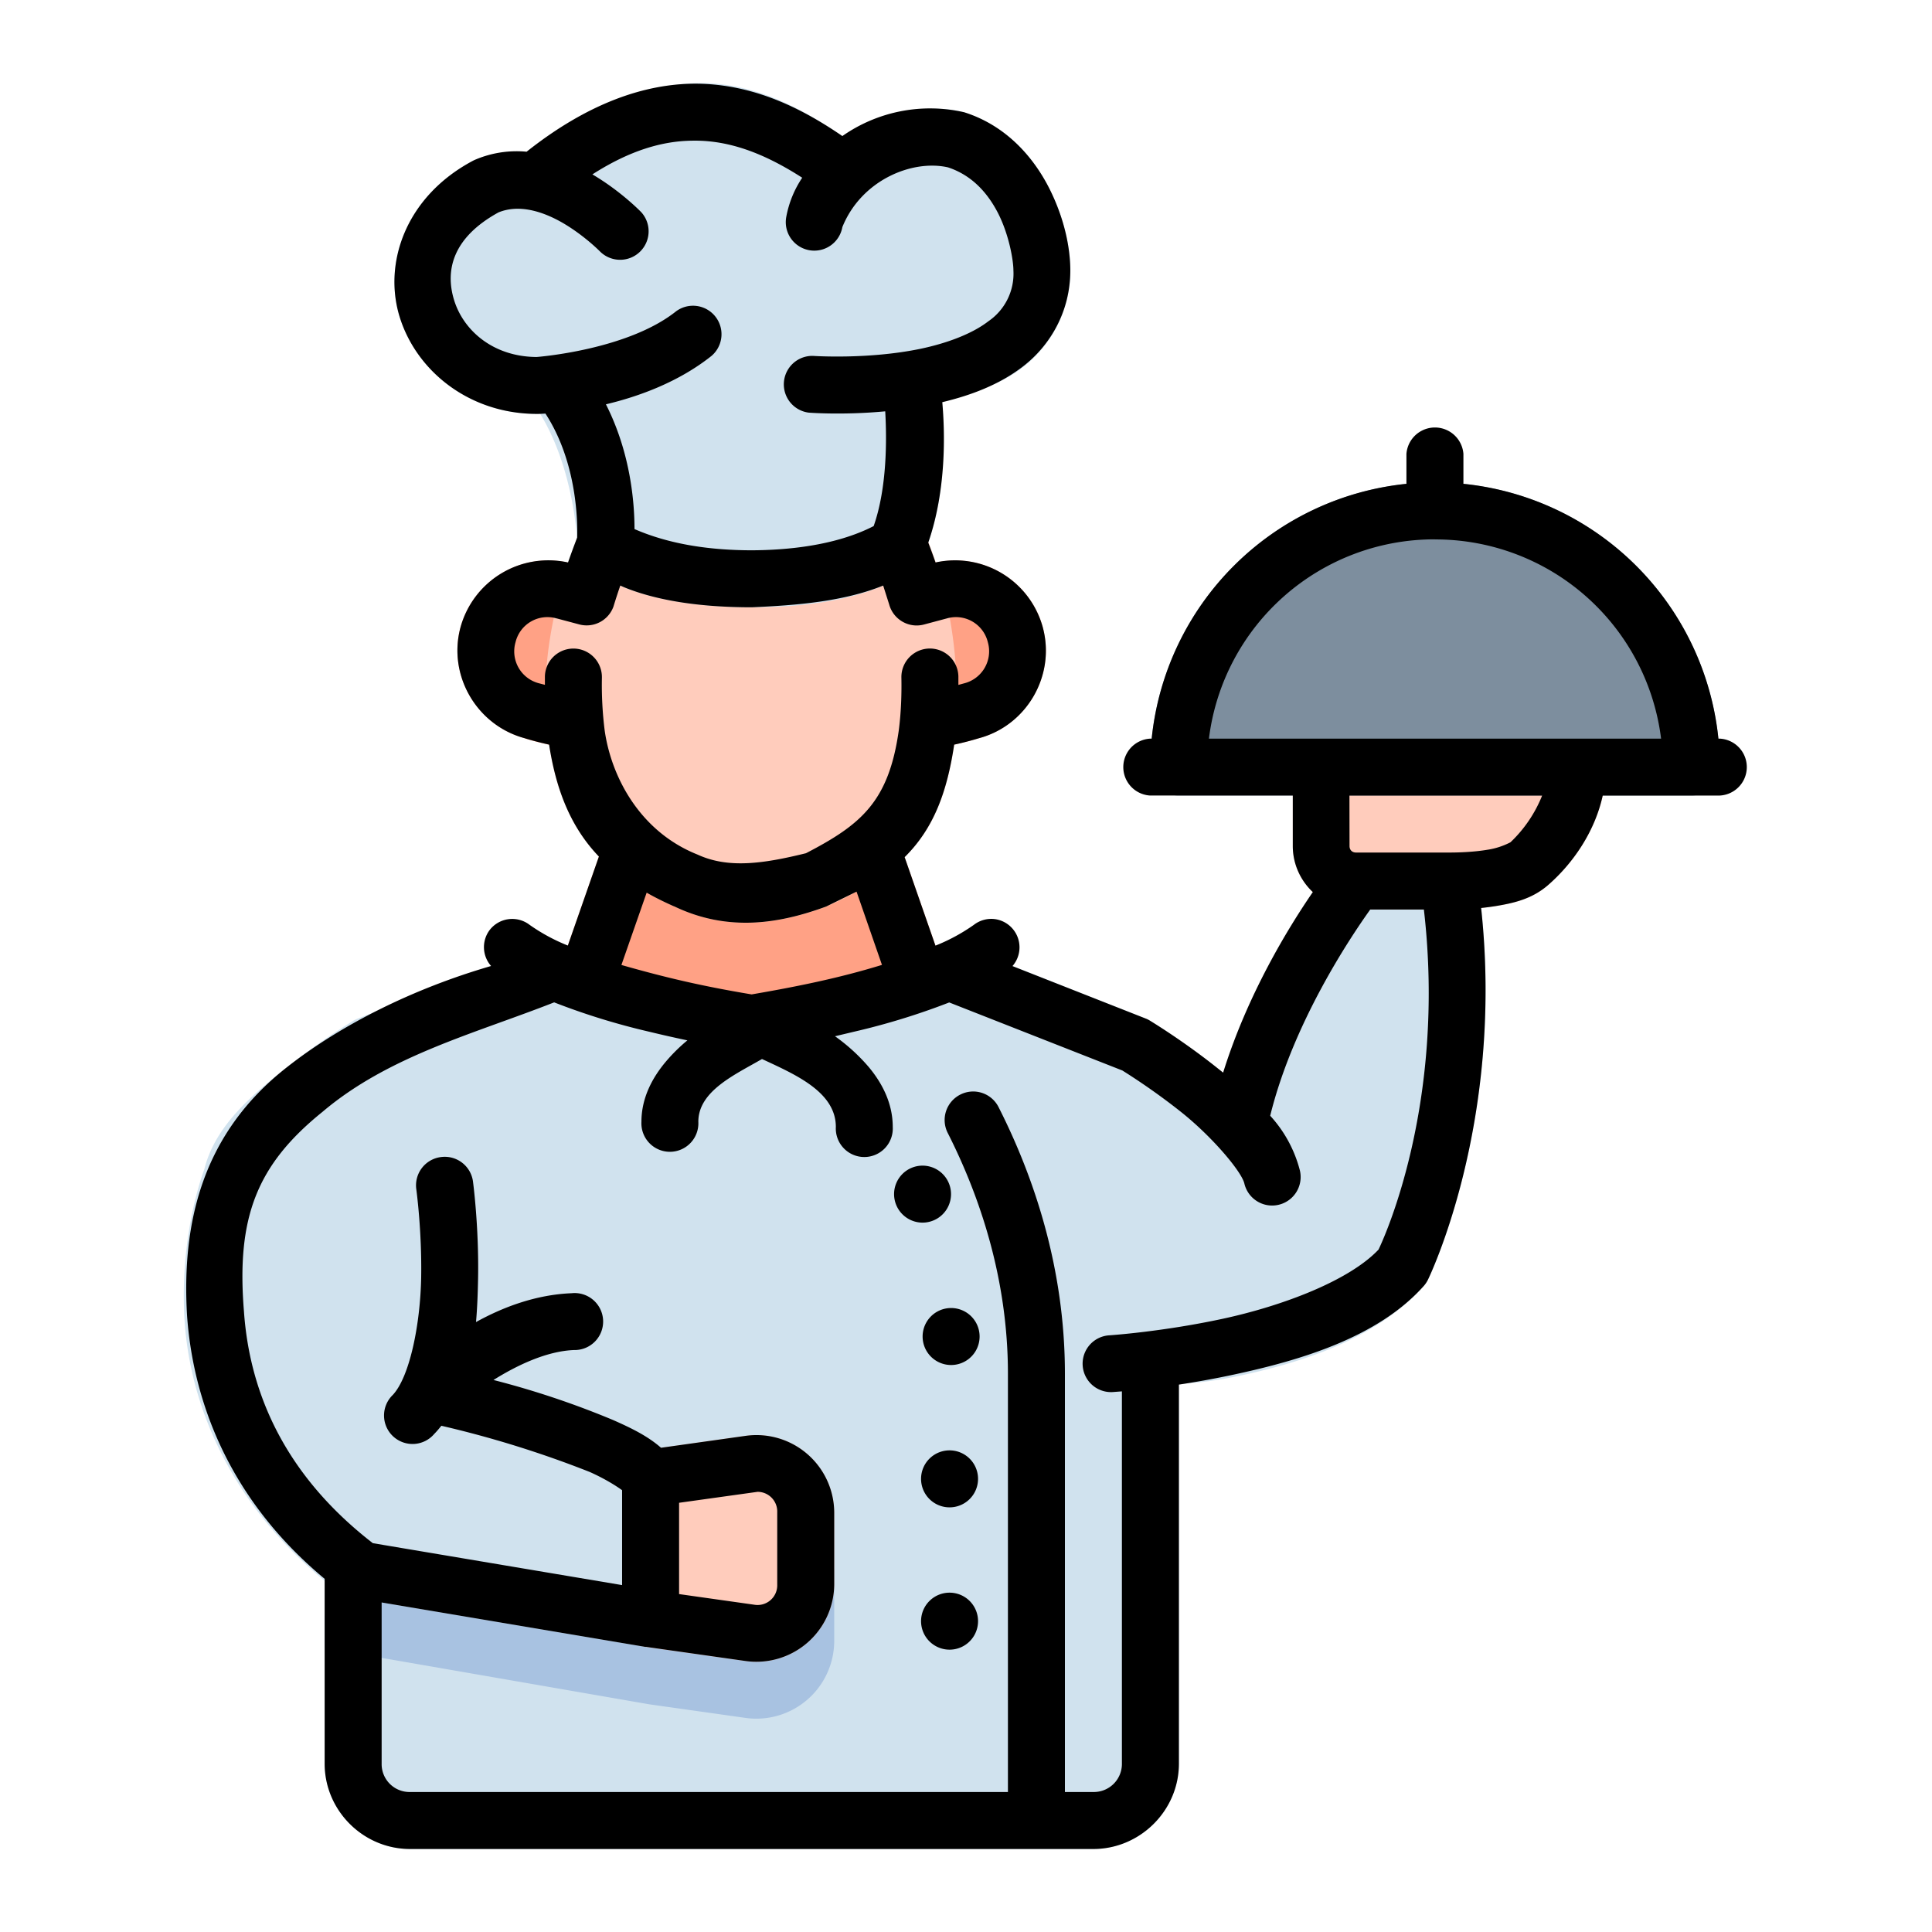 <svg width="64pt" height="64pt" viewBox="0 0 22.578 22.578" xmlns="http://www.w3.org/2000/svg"><g stroke-width=".795" color="#000"><path style="-inkscape-stroke:none" d="M7.385 9.58a.333.333 0 00-.314.223l-.55 1.577a.333.333 0 00.127.386l1.948 1.331a.333.333 0 00.376 0l1.95-1.331a.333.333 0 00.125-.386l-.55-1.577a.333.333 0 00-.312-.223z" fill="#ffa185"/><path style="-inkscape-stroke:none" d="M15.881 9.963a.333.333 0 00-.295.125s-.826 1.157-1.233 2.56c-.41-.33-.913-.72-.913-.72a.333.333 0 00-.052-.025l-2.18-.86a.333.333 0 00-.247 0s-.367.148-.83.295c-.463.148-1.034.288-1.346.288-.311 0-.885-.14-1.348-.288a13.004 13.004 0 01-.828-.294.333.333 0 00-.245 0l-2.184.86a.333.333 0 00-.05.024s-.378.228-.778.545c-.396.315-.838.678-.965 1.194-.01.027-.283.739-.233 1.712.047.943.47 2.126 1.64 3.095v2.136c0 .548.45.998.998.998h7.985c.547 0 1-.45 1-.998v-4.435c.19-.017.404-.023.89-.138.66-.156 1.454-.428 1.97-1.007a.333.333 0 00.05-.074s.954-1.94.592-4.593a.333.333 0 00-.297-.287z" fill="#d0e2ee"/><path style="-inkscape-stroke:none" d="M4.691 16.828l-.897 2.06v.371l3.792.658 1.133.16a.91.91 0 001.03-.894v-.845z" fill="#a8c2e1"/><path style="-inkscape-stroke:none" d="M5.072 15.958a.333.333 0 00-.381.204l-.808 2.061a.333.333 0 00.255.45l3.41.574a.333.333 0 00.388-.329v-1.645a.333.333 0 00-.07-.202c-.174-.229-.418-.35-.702-.476a7.999 7.999 0 00-.916-.332c-.617-.187-1.176-.305-1.176-.305z" fill="#d0e2ee"/><path style="-inkscape-stroke:none" d="M10.893 6.585l-.266.069a.333.333 0 00-.245.353l.137 1.445a.333.333 0 00.393.297c.167-.031.345-.065.53-.123.559-.152.895-.735.745-1.294a1.06 1.06 0 00-1.294-.747zm-4.215 0a1.063 1.063 0 00-1.297.747c-.15.56.19 1.143.75 1.294 0 0-.002.003 0 .003.183.057.36.09.525.12a.333.333 0 00.393-.297l.137-1.445a.333.333 0 00-.245-.353z" fill="#ffa185"/><path style="-inkscape-stroke:none" d="M7.334 6.133a.333.333 0 00-.568.096c-.279.745-.473 1.554-.36 2.392.087.655.302 1.168.768 1.55.198.162.44.307.707.422.637.305 1.24.198 1.774.003l.017-.008a3.59 3.59 0 00.712-.41c.503-.38.688-.885.779-1.557l.002-.017c.064-.775-.041-1.652-.368-2.393a.333.333 0 00-.258-.196z" fill="#ffccbc"/><path style="-inkscape-stroke:none" d="M8.338.976c-.642-.051-1.369.237-2.134.835-.208-.026-.431-.042-.66.059a.333.333 0 00-.023.013c-.777.415-1.046 1.189-.85 1.822.197.633.815 1.132 1.604 1.132a.333.333 0 00.015 0l.022-.002c.397.647.432 1.48.432 1.48a.333.333 0 00.076.244s.06.065.136.12c.076.056.186.122.338.185.305.124.777.233 1.491.233.715 0 1.184-.11 1.489-.233.152-.063.262-.129.339-.185a.987.987 0 00.135-.12.333.333 0 00.051-.088c.326-.804.192-1.549.158-1.798.316-.068.645-.135.923-.327a1.43 1.43 0 00.629-1.186c0-.254-.066-.6-.248-.96s-.5-.732-.992-.887a.333.333 0 00-.02-.005c-.53-.13-.929.105-1.297.358-.46-.323-.976-.64-1.614-.69z" fill="#d0e2ee"/><path style="-inkscape-stroke:none" d="M15.44 8.632a.333.333 0 00-.332.331v.924c0 .405.333.742.739.742h1.1c.146 0 .343-.01.543-.042.2-.033.41-.08.597-.24.379-.327.68-.835.68-1.384a.333.333 0 00-.334-.331z" fill="#ffccbc"/><path style="-inkscape-stroke:none" d="M16.77 5.638a3.332 3.332 0 00-3.328 3.325.333.333 0 00.334.334h5.988a.333.333 0 00.334-.334 3.332 3.332 0 00-3.328-3.325z" fill="#7d8e9e"/><path style="-inkscape-stroke:none" d="M8.719 16.779l-1.162.164a.333.333 0 00-.287.33v1.645a.333.333 0 00.287.33l1.162.164a.909.909 0 001.03-.894v-.845a.909.909 0 00-1.03-.894z" fill="#ffccbc"/><path style="-inkscape-stroke:none" d="M8.144.978c-.607-.004-1.277.23-1.99.795a1.231 1.231 0 00-.611.098.33.33 0 00-.022.011c-.777.416-1.046 1.19-.85 1.823.197.634.816 1.132 1.604 1.132h.012s.033 0 .087-.004c.377.579.376 1.292.371 1.449a9.913 9.913 0 00-.107.291 1.065 1.065 0 00-1.257.76c-.15.56.19 1.143.75 1.294.098.03.193.054.286.075.082.529.252.964.582 1.308l-.363 1.04a2.17 2.17 0 01-.447-.242.333.333 0 00-.467.061.333.333 0 00.017.42c-.906.263-1.752.684-2.387 1.184-1 .783-1.229 1.835-1.166 2.901.065.934.447 2.113 1.608 3.077v2.16c0 .547.45.997.998.997h7.985c.547 0 1-.45 1-.997v-4.43c.197-.03.42-.069.655-.12.77-.166 1.67-.432 2.205-1.031a.332.332 0 00.05-.074s.895-1.82.622-4.345c.059-.006.12-.014.181-.024.2-.034.41-.08.597-.24.3-.26.552-.633.643-1.05h1.369a.333.333 0 000-.665h-.017a3.334 3.334 0 00-2.98-2.978v-.35a.334.334 0 00-.666 0v.35a3.334 3.334 0 00-2.977 2.978h-.017a.333.333 0 000 .665h1.666v.59c0 .21.09.403.234.538-.29.422-.765 1.2-1.048 2.11l-.078-.062c-.4-.318-.777-.545-.777-.545a.295.295 0 00-.05-.025l-1.557-.613a.333.333 0 00-.205-.549.333.333 0 00-.246.067 2.168 2.168 0 01-.449.243l-.36-1.034c.346-.342.497-.773.579-1.315.094-.02.19-.045.29-.075.56-.15.896-.734.746-1.294a1.063 1.063 0 00-1.254-.76 10.031 10.031 0 00-.085-.232c.214-.621.195-1.29.164-1.641.33-.079.665-.202.946-.42.316-.245.55-.64.55-1.12 0-.254-.065-.601-.247-.961-.183-.36-.5-.731-.993-.887a1.788 1.788 0 00-1.424.278c-.428-.293-.922-.548-1.503-.602a2.316 2.316 0 00-.197-.01zm-.055.666c.064-.001.128.001.19.007.386.036.747.202 1.096.426a1.215 1.215 0 00-.187.461.333.333 0 00.656.116c.223-.552.819-.793 1.235-.698.276.091.462.294.588.542.127.253.176.548.176.661a.673.673 0 01-.292.595c-.191.148-.485.257-.793.322-.617.128-1.258.083-1.258.083a.333.333 0 00-.051.663s.392.032.896-.015c.019.324.022.894-.135 1.341-.457.235-1.034.281-1.425.283-.473-.001-.947-.064-1.37-.248 0-.293-.041-.881-.334-1.458.386-.092.849-.26 1.233-.565a.333.333 0 00-.413-.522c-.568.453-1.618.533-1.63.534-.51-.003-.855-.311-.964-.664-.108-.35-.017-.732.519-1.026.233-.095.504-.02.754.125.254.149.434.334.434.334a.333.333 0 00.482-.459s-.232-.243-.573-.444c.443-.284.823-.39 1.166-.394zm8.681 4.66a2.656 2.656 0 012.642 2.328h-5.284a2.655 2.655 0 012.642-2.329zm-5.57 1.7v-.1a.333.333 0 00-.666.016c.003.158 0 .377-.03.611-.117.84-.444 1.107-1.085 1.44-.507.125-.911.18-1.267.016-.678-.27-1.01-.913-1.086-1.454a4.299 4.299 0 01-.032-.613.333.333 0 00-.666-.015v.098l-.066-.017a.385.385 0 01-.277-.482.383.383 0 01.479-.277h.002l.263.07a.333.333 0 00.4-.208c.026-.085.053-.168.08-.246l.045.02c.305.125.777.234 1.491.234.522-.023 1.071-.066 1.536-.254l.07.22c.048.177.23.283.408.235l.266-.071a.383.383 0 01.479.277.386.386 0 01-.278.482zm4.57 1.293h2.252a1.538 1.538 0 01-.37.546.863.863 0 01-.272.088c-.143.024-.31.032-.433.032h-1.1c-.046 0-.076-.03-.076-.076zm-5.76 1.123l.297.856c-.499.154-.995.254-1.523.345-.575-.096-1-.195-1.522-.344l.295-.845c.101.058.209.111.32.16h.002c.637.306 1.242.198 1.776.002zm6.003.209h.627c.266 2.3-.49 3.891-.53 3.974-.342.362-1.115.656-1.818.808-.715.154-1.329.194-1.329.194a.332.332 0 00.042.663l.106-.008v4.35a.328.328 0 01-.334.332h-.332v-4.887c0-1.244-.368-2.314-.776-3.118a.332.332 0 00-.447-.145.333.333 0 00-.147.447c.373.736.704 1.703.704 2.816v4.887H4.792a.326.326 0 01-.332-.331v-1.884l3.087.52v-.002l.01.002 1.162.165a.91.91 0 001.03-.894v-.845a.909.909 0 00-1.03-.894l-.994.14c-.156-.137-.347-.23-.56-.324a10.123 10.123 0 00-1.398-.468c.275-.172.62-.337.94-.35a.333.333 0 10-.027-.664c-.42.017-.805.164-1.117.337.015-.174.021-.346.024-.51.011-.614-.06-1.136-.06-1.136a.333.333 0 00-.376-.282.333.333 0 00-.286.376s.066.476.057 1.029c-.01.553-.135 1.165-.332 1.375a.333.333 0 10.486.454c.03-.03.056-.062.082-.094a12.22 12.22 0 011.734.54c.164.073.3.156.378.213v1.109l-2.913-.49c-1.115-.863-1.448-1.876-1.506-2.707-.09-1.1.149-1.713.917-2.333.774-.657 1.778-.914 2.708-1.28a8.07 8.07 0 001.115.344c.156.038.305.071.442.1a2.001 2.001 0 00-.252.249c-.156.185-.285.422-.285.702a.333.333 0 10.665 0c0-.361.433-.552.744-.733.386.18.863.383.863.794a.333.333 0 10.665 0c0-.28-.127-.517-.282-.702a2.173 2.173 0 00-.393-.358l.218-.052a8.154 8.154 0 001.117-.343l2.023.795c.02.013.334.205.685.484.362.287.708.696.741.837a.333.333 0 00.649-.152 1.496 1.496 0 00-.347-.64c.264-1.074.923-2.066 1.169-2.41zm-5.23 2.993a.333.333 0 10-.003.666.333.333 0 00.002-.666zm.333 1.664a.333.333 0 10-.002.666.333.333 0 00.002-.666zm0 1.664a.333.333 0 10-.002.665.333.333 0 00.002-.665zm-2.263.484a.23.23 0 01.23.239v.845a.23.23 0 01-.27.235l-.877-.124v-1.067zm2.263 1.179a.333.333 0 10-.002.665.333.333 0 00.002-.665z"/></g></svg>